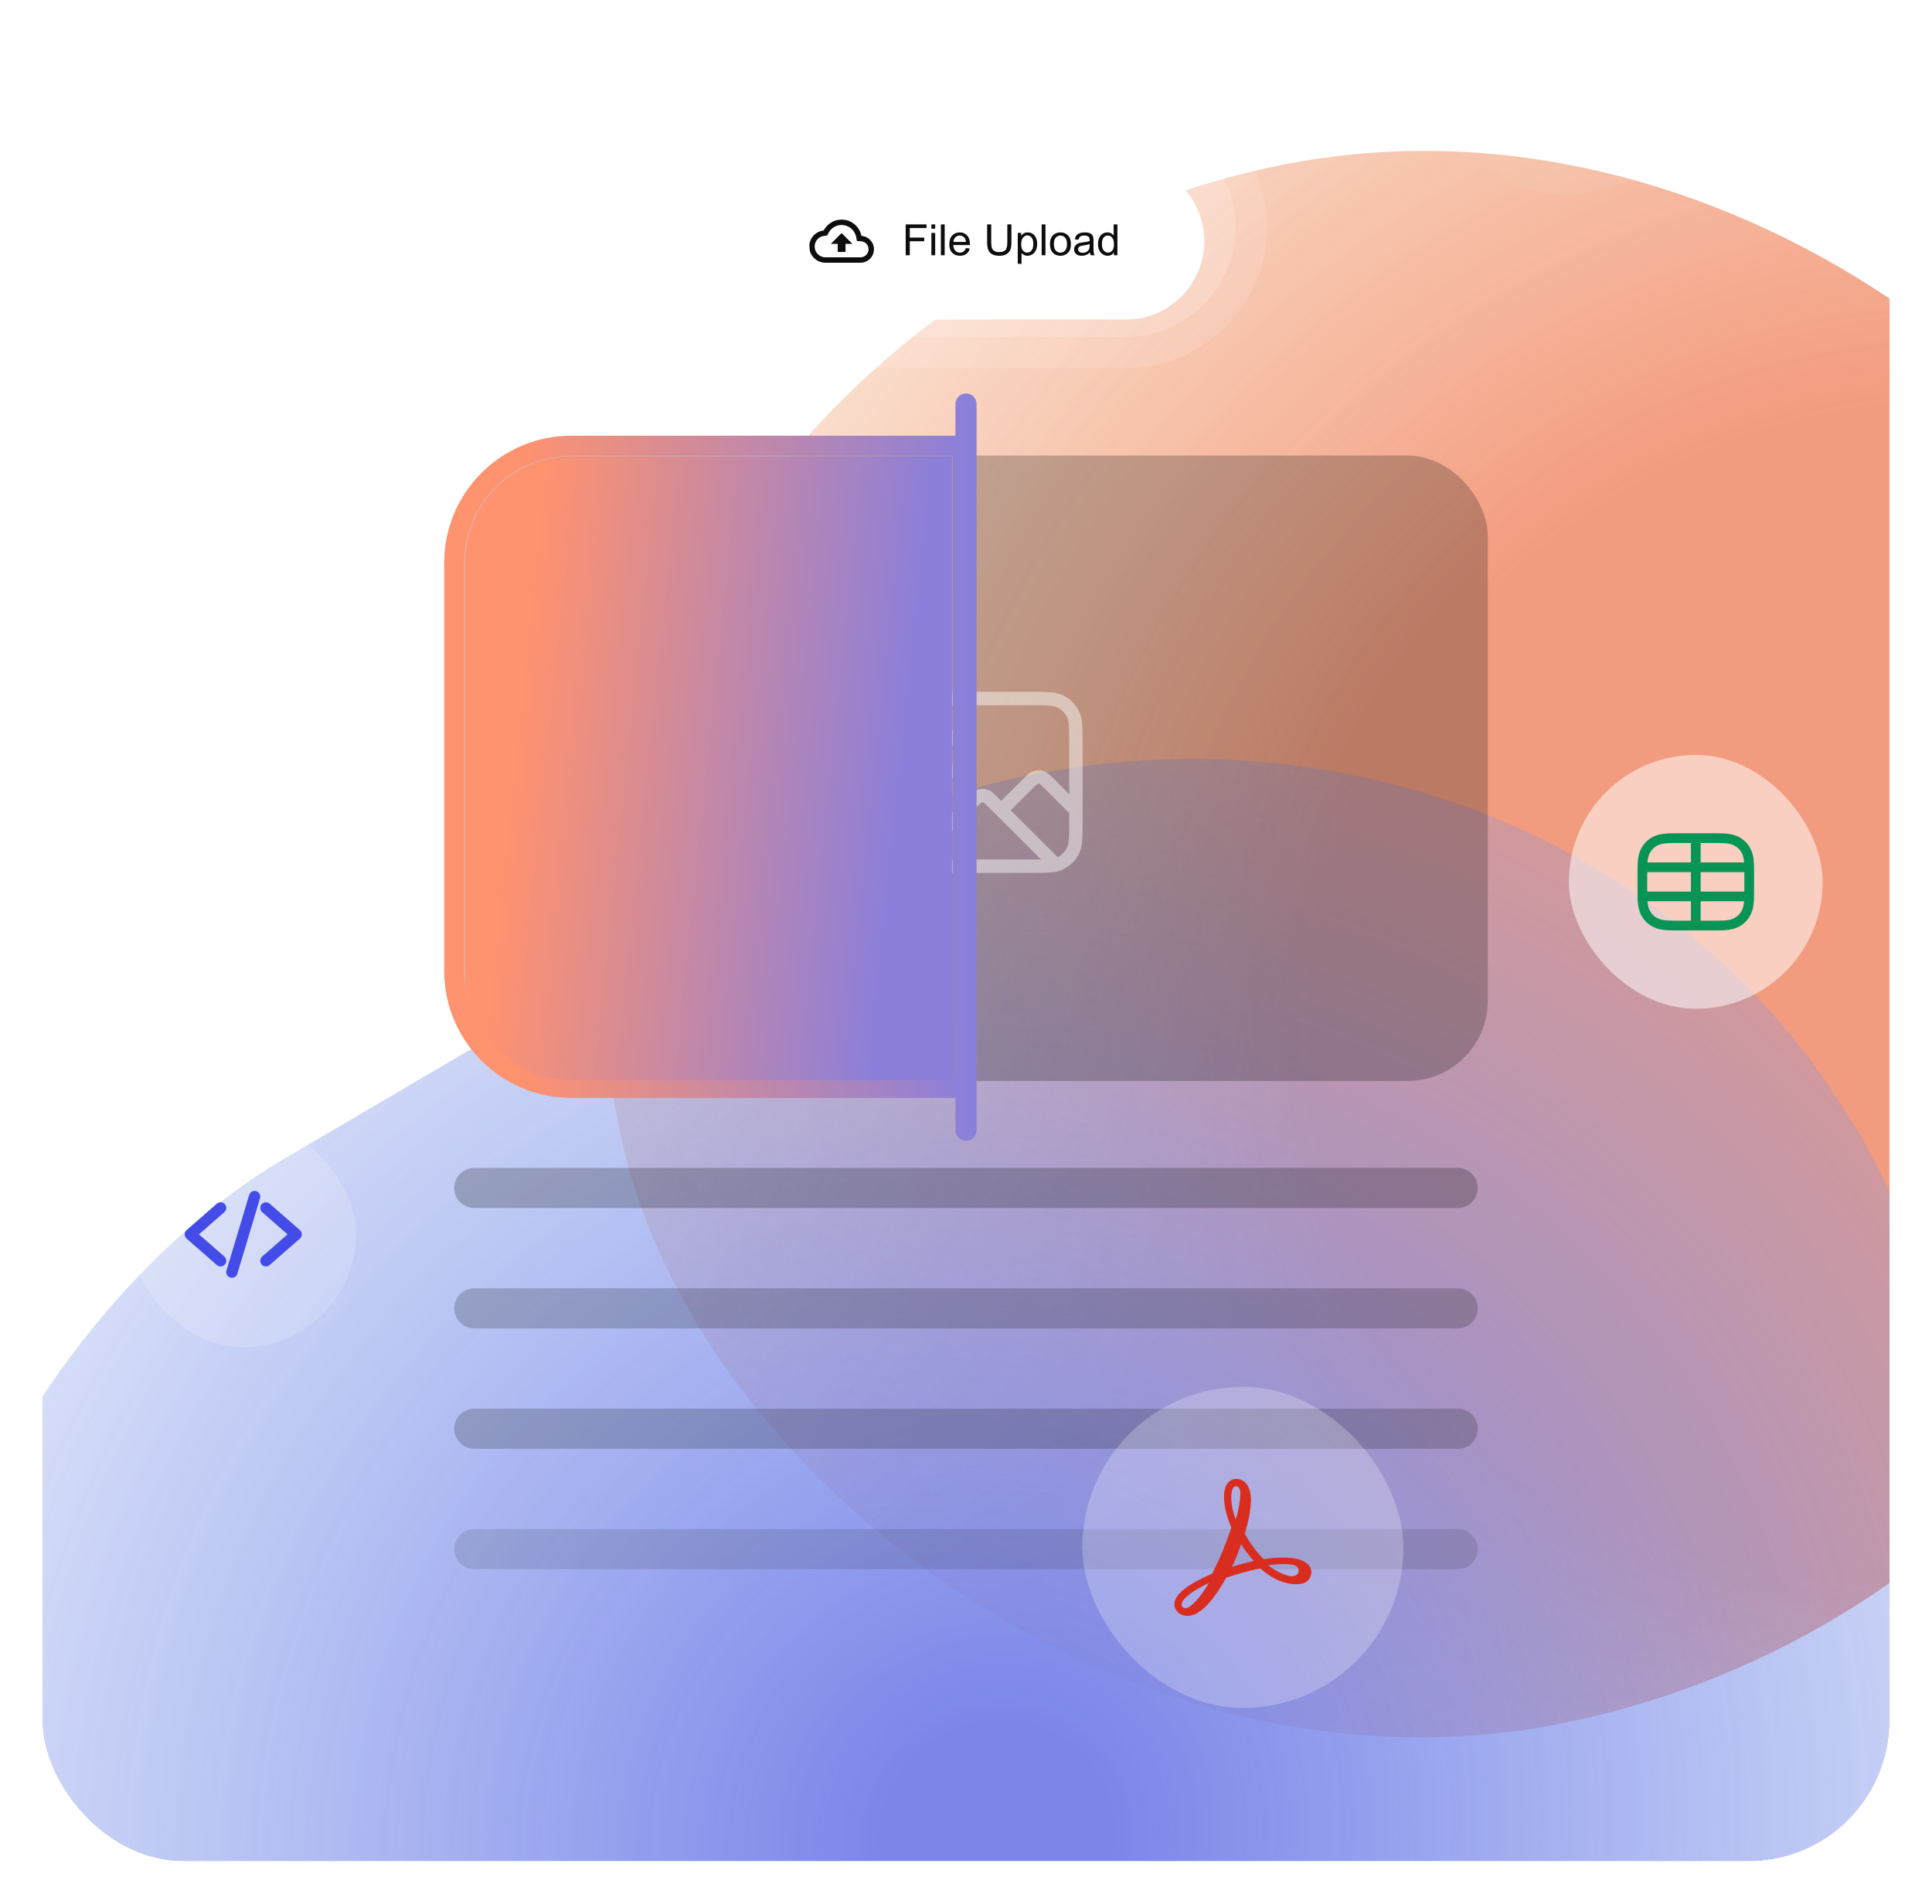 <svg width="548" height="540" viewBox="0 0 548 540" fill="none" xmlns="http://www.w3.org/2000/svg">
<g filter="url(#filter0_d_2371_30493)">
<g clip-path="url(#clip0_2371_30493)">
<rect x="12" y="8" width="524" height="516" rx="40" fill="white"/>
<g opacity="0.75">
<g filter="url(#filter1_fn_2371_30493)">
<rect width="455.645" height="461.421" rx="227.822" transform="matrix(1.002 -0.218 0.187 0.955 132 93.153)" fill="url(#paint0_radial_2371_30493)"/>
</g>
<g filter="url(#filter2_fn_2371_30493)">
<rect width="455.103" height="609.215" rx="227.552" transform="matrix(0.484 0.846 -0.883 0.518 418.172 126.674)" fill="url(#paint1_radial_2371_30493)"/>
</g>
</g>
<path d="M188.059 60.41C188.059 38.319 205.967 20.41 228.059 20.41H319.373C341.464 20.41 359.373 38.319 359.373 60.41C359.373 82.501 341.464 100.41 319.373 100.41H228.059C205.967 100.41 188.059 82.501 188.059 60.41Z" fill="white" fill-opacity="0.12"/>
<path d="M196.947 60.41C196.947 43.228 210.876 29.299 228.058 29.299H319.373C336.555 29.299 350.484 43.228 350.484 60.41C350.484 77.592 336.555 91.521 319.373 91.521H228.058C210.876 91.521 196.947 77.592 196.947 60.41Z" fill="white" fill-opacity="0.16"/>
<g filter="url(#filter3_d_2371_30493)">
<path d="M205.836 60.41C205.836 48.137 215.786 38.188 228.059 38.188H319.373C331.646 38.188 341.595 48.137 341.595 60.41C341.595 72.683 331.646 82.632 319.373 82.632H228.059C215.786 82.632 205.836 72.683 205.836 60.41Z" fill="white"/>
<g clip-path="url(#clip1_2371_30493)">
<g clip-path="url(#clip2_2371_30493)">
<path d="M244.336 58.911C243.816 56.273 241.499 54.293 238.716 54.293C236.506 54.293 234.587 55.547 233.631 57.382C231.329 57.627 229.54 59.577 229.54 61.939C229.54 64.47 231.597 66.527 234.128 66.527H244.068C246.179 66.527 247.891 64.814 247.891 62.704C247.891 60.685 246.324 59.049 244.336 58.911ZM244.068 64.998H234.128C232.438 64.998 231.069 63.629 231.069 61.939C231.069 60.372 232.239 59.064 233.791 58.904L234.61 58.82L234.992 58.093C235.718 56.694 237.141 55.822 238.716 55.822C240.719 55.822 242.447 57.245 242.837 59.21L243.066 60.356L244.236 60.441C245.429 60.517 246.362 61.519 246.362 62.704C246.362 63.966 245.33 64.998 244.068 64.998ZM235.657 61.175H237.607V63.469H239.824V61.175H241.774L238.716 58.116L235.657 61.175Z" fill="#0D0D0D"/>
</g>
<path d="M256.895 64.41V55.653H262.803V56.686H258.054V59.398H262.164V60.432H258.054V64.41H256.895ZM264.183 56.889V55.653H265.258V56.889H264.183ZM264.183 64.41V58.066H265.258V64.41H264.183ZM266.877 64.41V55.653H267.952V64.41H266.877ZM273.968 62.367L275.079 62.505C274.903 63.154 274.579 63.657 274.105 64.016C273.631 64.374 273.026 64.553 272.289 64.553C271.361 64.553 270.624 64.269 270.079 63.699C269.537 63.126 269.266 62.323 269.266 61.292C269.266 60.225 269.541 59.396 270.091 58.807C270.64 58.217 271.353 57.923 272.229 57.923C273.077 57.923 273.77 58.211 274.308 58.789C274.846 59.366 275.115 60.179 275.115 61.226C275.115 61.29 275.113 61.386 275.109 61.513H270.377C270.417 62.21 270.614 62.743 270.969 63.114C271.323 63.484 271.765 63.669 272.295 63.669C272.689 63.669 273.026 63.566 273.304 63.359C273.583 63.152 273.804 62.821 273.968 62.367ZM270.437 60.629H273.98C273.932 60.095 273.796 59.695 273.573 59.428C273.231 59.014 272.787 58.807 272.241 58.807C271.747 58.807 271.331 58.972 270.993 59.303C270.658 59.633 270.473 60.075 270.437 60.629ZM285.724 55.653H286.883V60.712C286.883 61.593 286.783 62.291 286.584 62.809C286.385 63.327 286.025 63.749 285.503 64.076C284.985 64.398 284.304 64.559 283.46 64.559C282.639 64.559 281.968 64.418 281.447 64.135C280.925 63.853 280.553 63.444 280.33 62.911C280.107 62.373 279.995 61.64 279.995 60.712V55.653H281.154V60.706C281.154 61.467 281.224 62.029 281.363 62.391C281.506 62.749 281.749 63.026 282.092 63.221C282.438 63.416 282.86 63.514 283.358 63.514C284.211 63.514 284.818 63.321 285.18 62.935C285.543 62.548 285.724 61.806 285.724 60.706V55.653ZM288.681 66.841V58.066H289.661V58.89C289.892 58.568 290.152 58.327 290.443 58.168C290.734 58.004 291.086 57.923 291.5 57.923C292.042 57.923 292.52 58.062 292.934 58.341C293.348 58.62 293.661 59.014 293.872 59.524C294.083 60.029 294.189 60.585 294.189 61.19C294.189 61.84 294.071 62.425 293.836 62.947C293.605 63.464 293.267 63.863 292.821 64.141C292.379 64.416 291.913 64.553 291.423 64.553C291.064 64.553 290.742 64.478 290.455 64.326C290.172 64.175 289.939 63.984 289.756 63.753V66.841H288.681ZM289.655 61.274C289.655 62.09 289.82 62.694 290.15 63.084C290.481 63.474 290.881 63.669 291.351 63.669C291.829 63.669 292.237 63.468 292.576 63.066C292.918 62.66 293.089 62.033 293.089 61.184C293.089 60.376 292.922 59.771 292.588 59.368C292.257 58.966 291.861 58.765 291.399 58.765C290.941 58.765 290.535 58.98 290.18 59.41C289.83 59.836 289.655 60.458 289.655 61.274ZM295.467 64.41V55.653H296.542V64.41H295.467ZM297.815 61.238C297.815 60.063 298.141 59.193 298.794 58.628C299.34 58.158 300.005 57.923 300.79 57.923C301.662 57.923 302.375 58.209 302.928 58.783C303.482 59.352 303.758 60.141 303.758 61.148C303.758 61.965 303.635 62.608 303.388 63.078C303.145 63.544 302.789 63.906 302.319 64.165C301.853 64.424 301.343 64.553 300.79 64.553C299.901 64.553 299.183 64.269 298.633 63.699C298.087 63.13 297.815 62.309 297.815 61.238ZM298.92 61.238C298.92 62.05 299.097 62.66 299.451 63.066C299.806 63.468 300.252 63.669 300.79 63.669C301.323 63.669 301.767 63.466 302.122 63.06C302.476 62.654 302.653 62.035 302.653 61.202C302.653 60.418 302.474 59.824 302.116 59.422C301.761 59.016 301.319 58.813 300.79 58.813C300.252 58.813 299.806 59.014 299.451 59.416C299.097 59.818 298.92 60.426 298.92 61.238ZM309.165 63.628C308.766 63.966 308.382 64.205 308.012 64.344C307.645 64.484 307.251 64.553 306.829 64.553C306.132 64.553 305.596 64.384 305.222 64.046C304.848 63.703 304.661 63.267 304.661 62.737C304.661 62.427 304.73 62.144 304.87 61.889C305.013 61.63 305.198 61.423 305.425 61.268C305.656 61.113 305.915 60.995 306.202 60.916C306.413 60.86 306.731 60.806 307.158 60.754C308.026 60.651 308.665 60.527 309.075 60.384C309.079 60.236 309.081 60.143 309.081 60.103C309.081 59.665 308.98 59.356 308.776 59.177C308.502 58.934 308.093 58.813 307.552 58.813C307.046 58.813 306.672 58.902 306.429 59.082C306.19 59.257 306.013 59.569 305.897 60.02L304.846 59.876C304.941 59.426 305.099 59.064 305.318 58.789C305.537 58.51 305.853 58.297 306.267 58.15C306.682 57.998 307.162 57.923 307.707 57.923C308.249 57.923 308.689 57.986 309.027 58.114C309.366 58.241 309.615 58.403 309.774 58.598C309.933 58.789 310.045 59.032 310.109 59.327C310.144 59.51 310.162 59.84 310.162 60.318V61.752C310.162 62.752 310.184 63.385 310.228 63.651C310.276 63.914 310.367 64.167 310.503 64.41H309.38C309.268 64.187 309.197 63.926 309.165 63.628ZM309.075 61.226C308.685 61.386 308.099 61.521 307.319 61.632C306.877 61.696 306.564 61.768 306.381 61.847C306.198 61.927 306.056 62.045 305.957 62.2C305.857 62.351 305.807 62.52 305.807 62.708C305.807 62.994 305.915 63.233 306.13 63.425C306.349 63.616 306.668 63.711 307.086 63.711C307.5 63.711 307.868 63.622 308.191 63.442C308.514 63.259 308.751 63.01 308.902 62.696C309.017 62.453 309.075 62.094 309.075 61.62V61.226ZM315.951 64.41V63.61C315.549 64.239 314.957 64.553 314.177 64.553C313.671 64.553 313.205 64.414 312.779 64.135C312.357 63.857 312.028 63.468 311.793 62.971C311.562 62.469 311.447 61.893 311.447 61.244C311.447 60.611 311.552 60.037 311.763 59.524C311.974 59.006 312.291 58.61 312.713 58.335C313.135 58.06 313.607 57.923 314.129 57.923C314.511 57.923 314.852 58.004 315.15 58.168C315.449 58.327 315.692 58.536 315.879 58.795V55.653H316.948V64.41H315.951ZM312.552 61.244C312.552 62.056 312.723 62.664 313.066 63.066C313.408 63.468 313.812 63.669 314.278 63.669C314.748 63.669 315.146 63.478 315.473 63.096C315.803 62.71 315.969 62.122 315.969 61.334C315.969 60.465 315.802 59.828 315.467 59.422C315.132 59.016 314.72 58.813 314.23 58.813C313.753 58.813 313.352 59.008 313.03 59.398C312.711 59.788 312.552 60.404 312.552 61.244Z" fill="#0D0D0D"/>
</g>
</g>
<path d="M128.846 332.989C128.846 329.845 131.395 327.297 134.538 327.297H413.462C416.605 327.297 419.154 329.845 419.154 332.989C419.154 336.133 416.605 338.681 413.462 338.681H134.539C131.395 338.681 128.846 336.133 128.846 332.989Z" fill="#0D0D0D" fill-opacity="0.24"/>
<path d="M128.846 367.143C128.846 364 131.395 361.451 134.538 361.451H413.462C416.605 361.451 419.154 364 419.154 367.143C419.154 370.287 416.605 372.836 413.462 372.836H134.539C131.395 372.836 128.846 370.287 128.846 367.143Z" fill="#0D0D0D" fill-opacity="0.2"/>
<path d="M128.846 401.297C128.846 398.153 131.395 395.604 134.538 395.604H413.462C416.605 395.604 419.154 398.153 419.154 401.297C419.154 404.441 416.605 406.989 413.462 406.989H134.539C131.395 406.989 128.846 404.441 128.846 401.297Z" fill="#0D0D0D" fill-opacity="0.2"/>
<path d="M128.846 435.451C128.846 432.307 131.395 429.759 134.538 429.759H413.462C416.605 429.759 419.154 432.307 419.154 435.451C419.154 438.595 416.605 441.143 413.462 441.143H134.539C131.395 441.143 128.846 438.595 128.846 435.451Z" fill="#0D0D0D" fill-opacity="0.12"/>
<rect x="307" y="389.41" width="91.077" height="91.077" rx="45.538" fill="white" fill-opacity="0.24"/>
<path d="M371.133 439.892C368.23 436.788 360.304 438.052 358.407 438.282C355.616 435.523 353.718 432.189 353.048 431.039C354.053 427.935 354.723 424.831 354.834 421.497C354.834 418.623 353.718 415.519 350.592 415.519C349.476 415.519 348.471 416.208 347.913 417.128C346.573 419.543 347.131 424.371 349.252 429.315C348.025 432.879 346.908 436.328 343.782 442.421C340.545 443.801 333.735 447.02 333.177 450.469C332.954 451.504 333.288 452.539 334.07 453.343C334.851 454.033 335.856 454.378 336.861 454.378C340.991 454.378 345.01 448.515 347.801 443.571C350.145 442.766 353.83 441.616 357.514 440.926C361.867 444.836 365.663 445.41 367.672 445.41C370.352 445.41 371.356 444.261 371.691 443.226C372.249 442.076 371.914 440.812 371.133 439.892ZM368.342 441.846C368.23 442.651 367.226 443.456 365.44 442.996C363.319 442.421 361.421 441.386 359.746 440.007C361.198 439.777 364.435 439.432 366.779 439.892C367.672 440.122 368.565 440.697 368.342 441.846ZM349.699 418.163C349.922 417.818 350.257 417.588 350.592 417.588C351.597 417.588 351.82 418.852 351.82 419.887C351.708 422.302 351.262 424.716 350.481 427.015C348.806 422.417 349.141 419.197 349.699 418.163ZM349.476 440.467C350.369 438.627 351.597 435.408 352.043 434.028C353.048 435.752 354.723 437.822 355.616 438.742C355.616 438.857 352.155 439.547 349.476 440.467ZM342.889 445.066C340.322 449.434 337.642 452.194 336.191 452.194C335.968 452.194 335.744 452.079 335.521 451.964C335.186 451.734 335.074 451.389 335.186 450.929C335.521 449.319 338.424 447.135 342.889 445.066Z" fill="#D92D20"/>
<rect x="131.692" y="125.221" width="290.308" height="177.41" rx="22.769" fill="#0D0D0D" fill-opacity="0.24"/>
<path opacity="0.48" d="M258.201 240.988L275.683 223.563C276.733 222.517 277.258 221.994 277.863 221.798C278.395 221.626 278.968 221.626 279.501 221.798C280.106 221.994 280.63 222.517 281.68 223.563L299.045 240.872M283.982 225.858L291.584 218.28C292.634 217.234 293.159 216.711 293.764 216.515C294.296 216.342 294.869 216.342 295.402 216.515C296.007 216.711 296.532 217.234 297.581 218.28L305.183 225.858M273.381 210.008C273.381 212.926 271.008 215.291 268.081 215.291C265.154 215.291 262.78 212.926 262.78 210.008C262.78 207.091 265.154 204.725 268.081 204.725C271.008 204.725 273.381 207.091 273.381 210.008ZM264.901 241.707H292.463C296.915 241.707 299.142 241.707 300.842 240.843C302.338 240.083 303.555 238.871 304.317 237.38C305.183 235.685 305.183 233.466 305.183 229.027V206.839C305.183 202.4 305.183 200.181 304.317 198.486C303.555 196.995 302.338 195.783 300.842 195.023C299.142 194.159 296.915 194.159 292.463 194.159H264.901C260.448 194.159 258.221 194.159 256.521 195.023C255.025 195.783 253.808 196.995 253.046 198.486C252.18 200.181 252.18 202.4 252.18 206.839V229.027C252.18 233.466 252.18 235.685 253.046 237.38C253.808 238.871 255.025 240.083 256.521 240.843C258.221 241.707 260.448 241.707 264.901 241.707Z" stroke="#FAFAFA" stroke-width="3.795"/>
<path d="M274 107.607C275.657 107.607 277 108.951 277 110.607V316.607C277 318.264 275.657 319.607 274 319.607C272.343 319.607 271 318.264 271 316.607V307.446H162.052C142.141 307.446 126 291.305 126 271.395V155.651C126 135.741 142.141 119.6 162.052 119.6H271V110.607C271 108.951 272.343 107.608 274 107.607ZM161.268 125.302C144.863 125.717 131.692 139.147 131.692 155.651V271.395C131.693 287.899 144.863 301.327 161.268 301.743L162.052 301.754H270.205V125.292H162.052L161.268 125.302Z" fill="url(#paint2_linear_2371_30493)"/>
<g style="mix-blend-mode:overlay">
<path d="M131.853 155.699C131.853 138.971 145.413 125.41 162.141 125.41H270.045V302.41H162.141C145.413 302.41 131.853 288.849 131.853 272.121V155.699Z" fill="url(#paint3_linear_2371_30493)"/>
</g>
<rect x="445" y="210.15" width="72" height="72" rx="36" fill="white" fill-opacity="0.52"/>
<path fill-rule="evenodd" clip-rule="evenodd" d="M475.065 232.376C471.693 232.376 470.207 232.673 468.698 233.48C467.355 234.198 466.292 235.261 465.574 236.604C464.767 238.113 464.47 239.6 464.47 242.972V249.331C464.47 252.703 464.767 254.19 465.574 255.699C466.292 257.042 467.355 258.105 468.698 258.823C470.207 259.63 471.693 259.927 475.065 259.927H486.935C490.307 259.927 491.794 259.63 493.303 258.823C494.646 258.105 495.709 257.042 496.427 255.699C497.234 254.19 497.531 252.703 497.531 249.331V242.972C497.531 239.6 497.234 238.113 496.427 236.604C495.709 235.261 494.646 234.198 493.303 233.48C491.794 232.673 490.307 232.376 486.935 232.376H475.065ZM469.997 235.909C470.908 235.423 471.849 235.131 475.065 235.131H479.623V240.641H467.3C467.416 239.196 467.662 238.542 468.003 237.904C468.465 237.04 469.134 236.371 469.997 235.909ZM479.623 243.396H467.225V248.907H479.623V243.396ZM482.378 248.907V243.396H494.776V248.907H482.378ZM479.623 251.662H467.3C467.416 253.107 467.662 253.761 468.003 254.399C468.465 255.263 469.134 255.932 469.997 256.394C470.908 256.88 471.849 257.172 475.065 257.172H479.623V251.662ZM482.378 257.172V251.662H494.701C494.585 253.107 494.339 253.761 493.997 254.399C493.536 255.263 492.867 255.932 492.003 256.394C491.093 256.88 490.152 257.172 486.935 257.172H482.378ZM482.378 240.641V235.131H486.935C490.152 235.131 491.093 235.423 492.003 235.909C492.867 236.371 493.536 237.04 493.997 237.904C494.339 238.542 494.585 239.196 494.701 240.641H482.378Z" fill="#079455"/>
<g opacity="0.24">
<rect x="406" y="-25.59" width="77" height="77" rx="38.5" fill="white" fill-opacity="0.16"/>
</g>
<rect x="37" y="314.15" width="64" height="64" rx="32" fill="white" fill-opacity="0.16"/>
<path d="M62.572 353.65L54 346.15L62.572 338.65" stroke="#444CE7" stroke-width="3.214" stroke-linecap="round" stroke-linejoin="round"/>
<path d="M75.429 353.65L84 346.15L75.429 338.65" stroke="#444CE7" stroke-width="3.214" stroke-linecap="round" stroke-linejoin="round"/>
<path d="M72.215 335.437L65.786 356.865" stroke="#444CE7" stroke-width="3.214" stroke-linecap="round" stroke-linejoin="round"/>
</g>
</g>
<defs>
<filter id="filter0_d_2371_30493" x="0" y="0" width="548" height="540" filterUnits="userSpaceOnUse" color-interpolation-filters="sRGB">
<feFlood flood-opacity="0" result="BackgroundImageFix"/>
<feColorMatrix in="SourceAlpha" type="matrix" values="0 0 0 0 0 0 0 0 0 0 0 0 0 0 0 0 0 0 127 0" result="hardAlpha"/>
<feOffset dy="4"/>
<feGaussianBlur stdDeviation="6"/>
<feComposite in2="hardAlpha" operator="out"/>
<feColorMatrix type="matrix" values="0 0 0 0 0 0 0 0 0 0 0 0 0 0 0 0 0 0 0.04 0"/>
<feBlend mode="normal" in2="BackgroundImageFix" result="effect1_dropShadow_2371_30493"/>
<feBlend mode="normal" in="SourceGraphic" in2="effect1_dropShadow_2371_30493" result="shape"/>
</filter>
<filter id="filter1_fn_2371_30493" x="90.613" y="-42.05" width="625.807" height="611.826" filterUnits="userSpaceOnUse" color-interpolation-filters="sRGB">
<feFlood flood-opacity="0" result="BackgroundImageFix"/>
<feBlend mode="normal" in="SourceGraphic" in2="BackgroundImageFix" result="shape"/>
<feGaussianBlur stdDeviation="40" result="effect1_foregroundBlur_2371_30493"/>
<feTurbulence type="fractalNoise" baseFrequency="0.333 0.333" stitchTiles="stitch" numOctaves="3" result="noise" seed="3234" />
<feColorMatrix in="noise" type="luminanceToAlpha" result="alphaNoise" />
<feComponentTransfer in="alphaNoise" result="coloredNoise1">
<feFuncA type="discrete" tableValues="1 1 1 1 1 1 1 1 1 1 1 1 1 1 1 1 1 1 1 1 1 1 1 1 1 1 1 1 1 1 1 1 1 1 1 1 1 1 1 1 1 1 1 1 1 1 1 1 1 1 1 0 0 0 0 0 0 0 0 0 0 0 0 0 0 0 0 0 0 0 0 0 0 0 0 0 0 0 0 0 0 0 0 0 0 0 0 0 0 0 0 0 0 0 0 0 0 0 0 0 "/>
</feComponentTransfer>
<feComposite operator="in" in2="effect1_foregroundBlur_2371_30493" in="coloredNoise1" result="noise1Clipped" />
<feFlood flood-color="rgba(245, 245, 244, 0.12)" result="color1Flood" />
<feComposite operator="in" in2="noise1Clipped" in="color1Flood" result="color1" />
<feMerge result="effect2_noise_2371_30493">
<feMergeNode in="effect1_foregroundBlur_2371_30493" />
<feMergeNode in="color1" />
</feMerge>
</filter>
<filter id="filter2_fn_2371_30493" x="-98.137" y="151.333" width="714.581" height="651.43" filterUnits="userSpaceOnUse" color-interpolation-filters="sRGB">
<feFlood flood-opacity="0" result="BackgroundImageFix"/>
<feBlend mode="normal" in="SourceGraphic" in2="BackgroundImageFix" result="shape"/>
<feGaussianBlur stdDeviation="30" result="effect1_foregroundBlur_2371_30493"/>
<feTurbulence type="fractalNoise" baseFrequency="0.5 0.5" stitchTiles="stitch" numOctaves="3" result="noise" seed="9523" />
<feColorMatrix in="noise" type="luminanceToAlpha" result="alphaNoise" />
<feComponentTransfer in="alphaNoise" result="coloredNoise1">
<feFuncA type="discrete" tableValues="1 1 1 1 1 1 1 1 1 1 1 1 1 1 1 1 1 1 1 1 1 1 1 1 1 1 1 1 1 1 1 1 1 1 1 1 1 1 1 1 1 1 1 1 1 1 1 1 1 1 1 0 0 0 0 0 0 0 0 0 0 0 0 0 0 0 0 0 0 0 0 0 0 0 0 0 0 0 0 0 0 0 0 0 0 0 0 0 0 0 0 0 0 0 0 0 0 0 0 0 "/>
</feComponentTransfer>
<feComposite operator="in" in2="effect1_foregroundBlur_2371_30493" in="coloredNoise1" result="noise1Clipped" />
<feFlood flood-color="rgba(245, 245, 244, 0.16)" result="color1Flood" />
<feComposite operator="in" in2="noise1Clipped" in="color1Flood" result="color1" />
<feMerge result="effect2_noise_2371_30493">
<feMergeNode in="effect1_foregroundBlur_2371_30493" />
<feMergeNode in="color1" />
</feMerge>
</filter>
<filter id="filter3_d_2371_30493" x="189.836" y="26.188" width="167.759" height="76.444" filterUnits="userSpaceOnUse" color-interpolation-filters="sRGB">
<feFlood flood-opacity="0" result="BackgroundImageFix"/>
<feColorMatrix in="SourceAlpha" type="matrix" values="0 0 0 0 0 0 0 0 0 0 0 0 0 0 0 0 0 0 127 0" result="hardAlpha"/>
<feOffset dy="4"/>
<feGaussianBlur stdDeviation="8"/>
<feComposite in2="hardAlpha" operator="out"/>
<feColorMatrix type="matrix" values="0 0 0 0 0 0 0 0 0 0 0 0 0 0 0 0 0 0 0.04 0"/>
<feBlend mode="normal" in2="BackgroundImageFix" result="effect1_dropShadow_2371_30493"/>
<feBlend mode="normal" in="SourceGraphic" in2="effect1_dropShadow_2371_30493" result="shape"/>
</filter>
<radialGradient id="paint0_radial_2371_30493" cx="0" cy="0" r="1" gradientUnits="userSpaceOnUse" gradientTransform="translate(364.516 276.852) scale(459.914 454.024)">
<stop offset="0.38" stop-color="#EF7953"/>
<stop offset="1" stop-color="#EE9C5D" stop-opacity="0.1"/>
</radialGradient>
<radialGradient id="paint1_radial_2371_30493" cx="0" cy="0" r="1" gradientUnits="userSpaceOnUse" gradientTransform="translate(273.062 304.607) scale(404.711 412.7)">
<stop offset="0.08" stop-color="#505EE2"/>
<stop offset="1" stop-color="#5079E2" stop-opacity="0.05"/>
</radialGradient>
<linearGradient id="paint2_linear_2371_30493" x1="126" y1="220.91" x2="339" y2="220.909" gradientUnits="userSpaceOnUse">
<stop offset="0.1" stop-color="#FF926F"/>
<stop offset="0.9" stop-color="#6379FF"/>
</linearGradient>
<linearGradient id="paint3_linear_2371_30493" x1="270.045" y1="214.383" x2="133.322" y2="200.208" gradientUnits="userSpaceOnUse">
<stop offset="0.1" stop-color="#8C7FD9"/>
<stop offset="0.9" stop-color="#FF926F"/>
</linearGradient>
<clipPath id="clip0_2371_30493">
<rect x="12" y="8" width="524" height="516" rx="40" fill="white"/>
</clipPath>
<clipPath id="clip1_2371_30493">
<path d="M229.54 60.41C229.54 48.715 239.021 39.234 250.716 39.234H296.716C308.411 39.234 317.891 48.715 317.891 60.41C317.891 72.105 308.411 81.586 296.716 81.586H250.716C239.021 81.586 229.54 72.105 229.54 60.41Z" fill="white"/>
</clipPath>
<clipPath id="clip2_2371_30493">
<rect width="18.351" height="18.351" fill="white" transform="translate(229.54 51.234)"/>
</clipPath>
</defs>
</svg>
